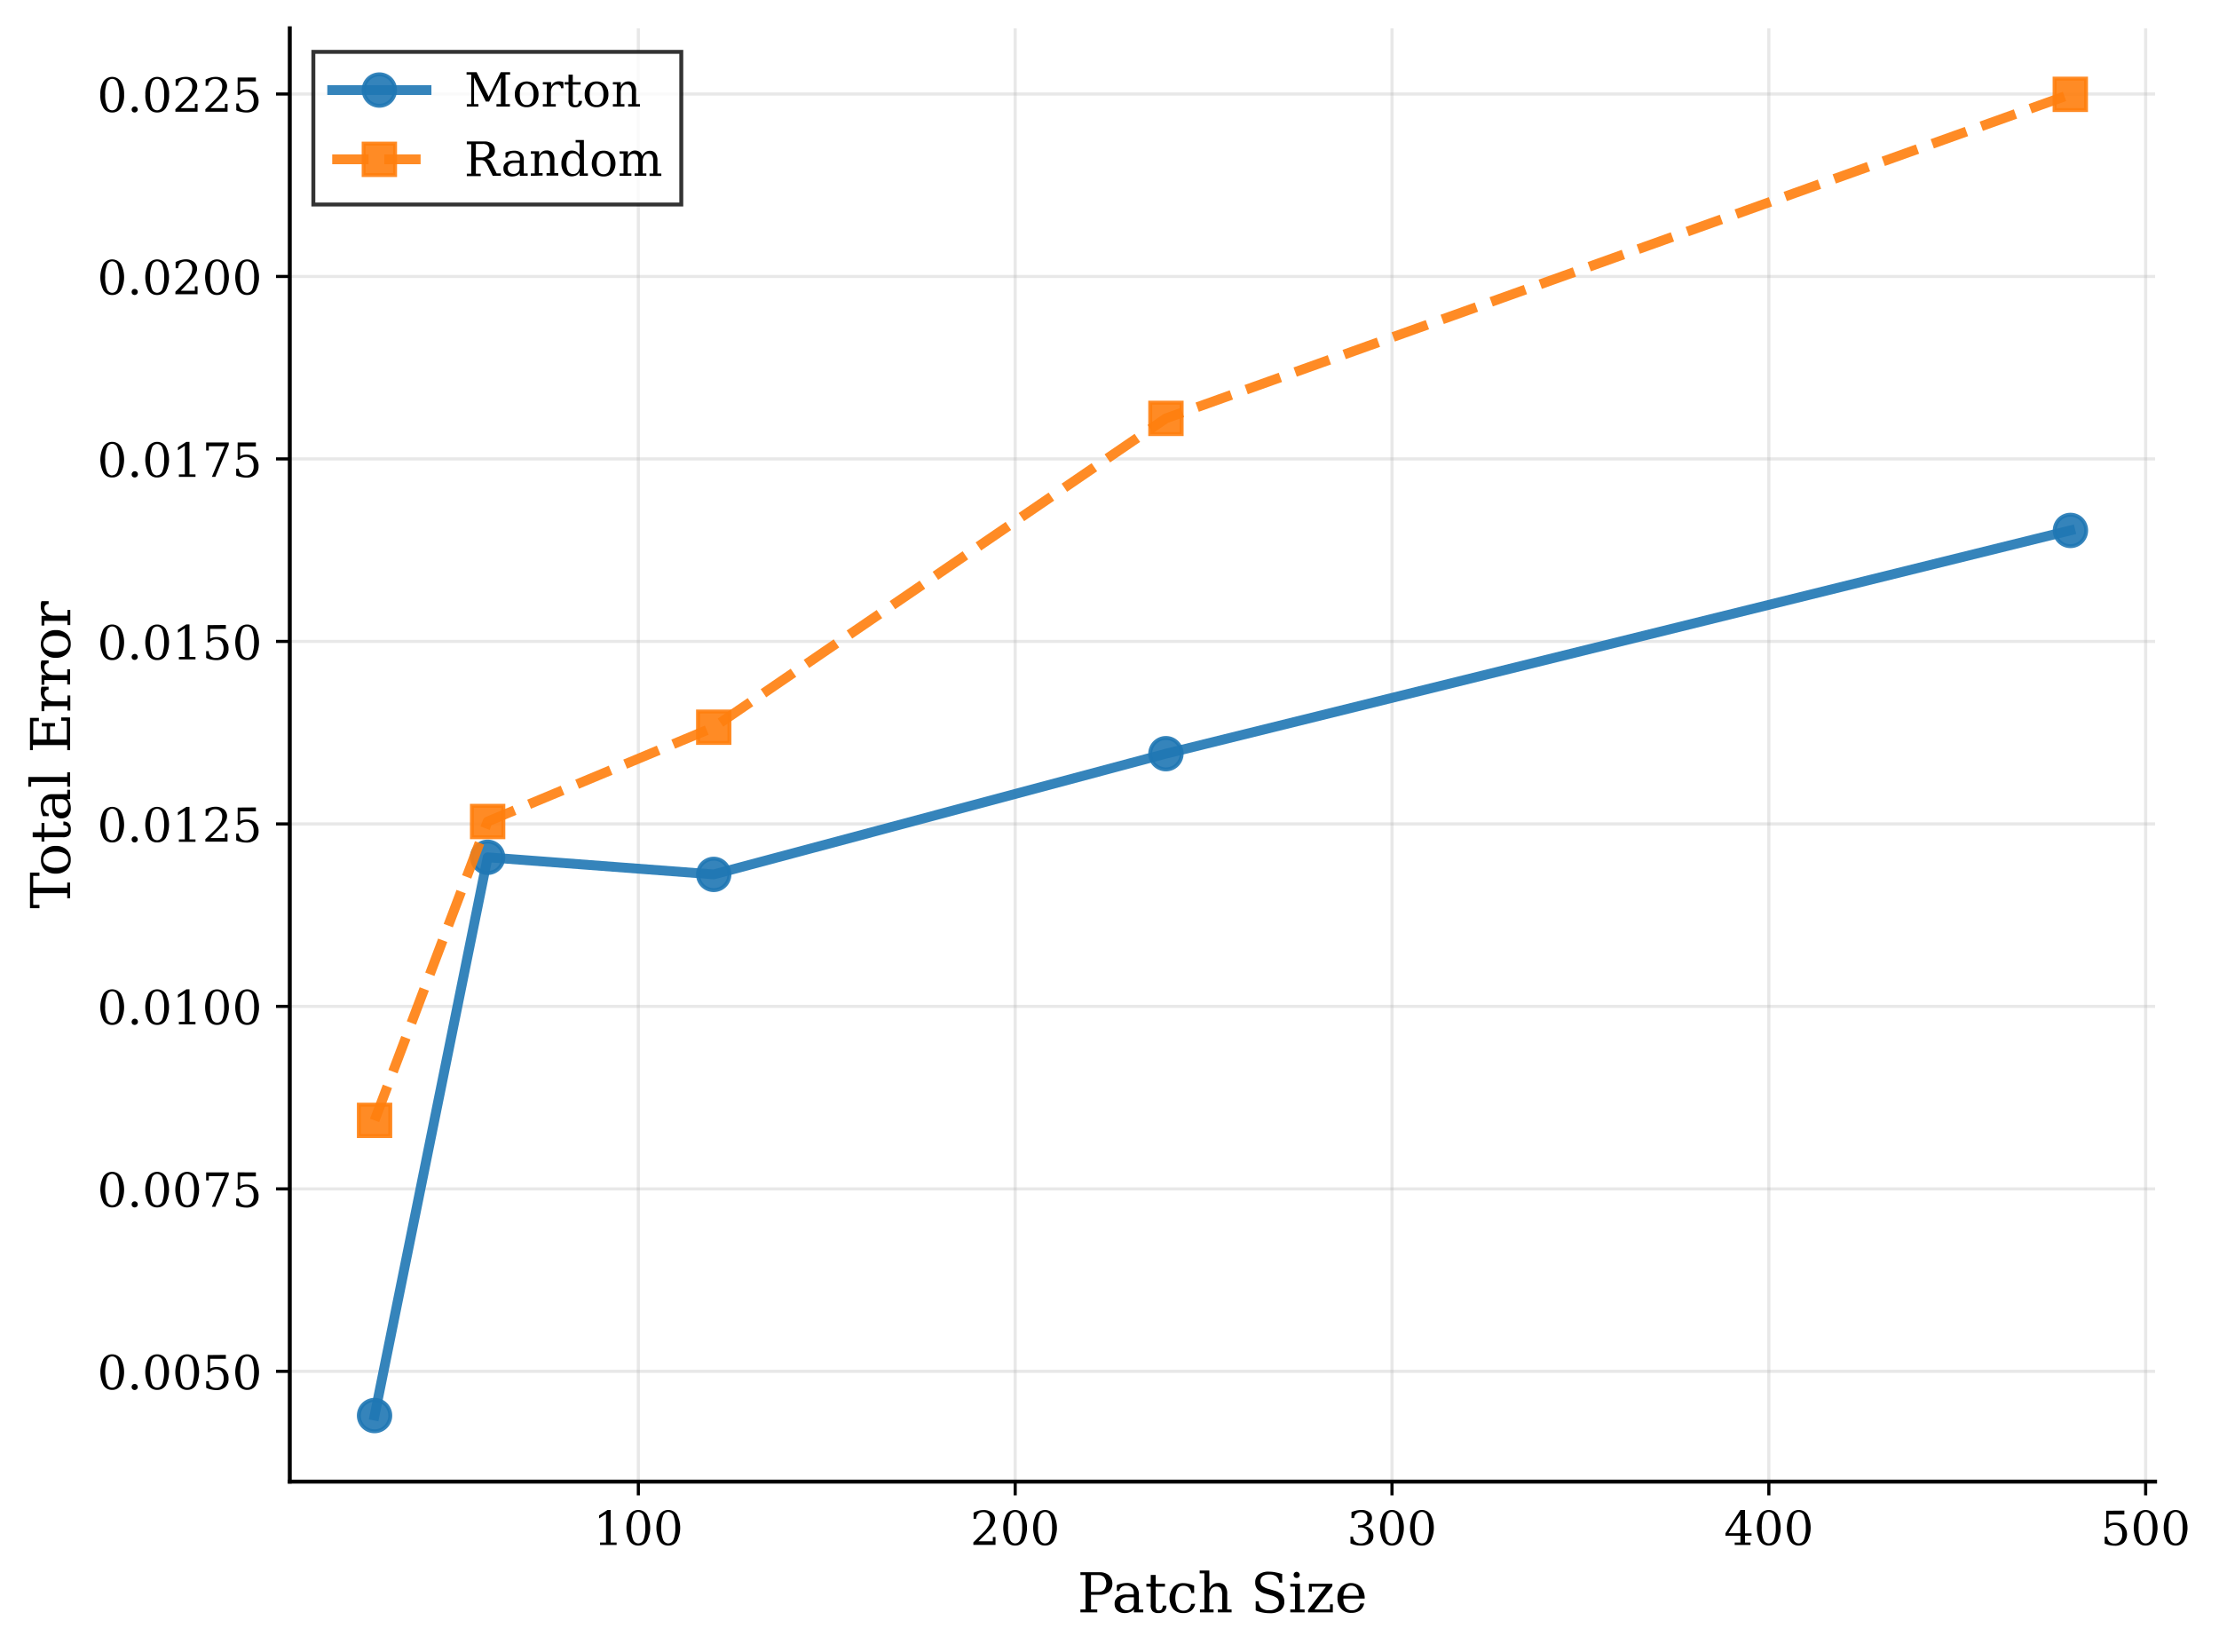 <svg id="Calque_1" data-name="Calque 1" xmlns="http://www.w3.org/2000/svg" xmlns:xlink="http://www.w3.org/1999/xlink" viewBox="0 0 564.81 420.45"><defs><clipPath id="clip-path"><rect x="73.76" y="7.2" width="474.78" height="369.88" style="fill:none"/></clipPath><clipPath id="clip-path-15"><rect x="86.34" y="351.27" width="18" height="18" style="fill:none"/></clipPath><clipPath id="clip-path-16"><rect x="115.12" y="209.19" width="18" height="18" style="fill:none"/></clipPath><clipPath id="clip-path-17"><rect x="172.67" y="213.54" width="18" height="18" style="fill:none"/></clipPath><clipPath id="clip-path-18"><rect x="287.77" y="182.82" width="18" height="18" style="fill:none"/></clipPath><clipPath id="clip-path-19"><rect x="517.96" y="125.99" width="18" height="18" style="fill:none"/></clipPath><clipPath id="clip-path-21"><rect x="86.34" y="276.14" width="18" height="18" style="fill:none"/></clipPath><clipPath id="clip-path-22"><rect x="115.12" y="200.08" width="18" height="18" style="fill:none"/></clipPath><clipPath id="clip-path-23"><rect x="172.67" y="176.08" width="18" height="18" style="fill:none"/></clipPath><clipPath id="clip-path-24"><rect x="287.77" y="97.48" width="18" height="18" style="fill:none"/></clipPath><clipPath id="clip-path-25"><rect x="517.96" y="15.01" width="18" height="18" style="fill:none"/></clipPath></defs><rect width="564.81" height="420.45" style="fill:#fff"/><rect x="73.76" y="7.2" width="474.78" height="369.88" style="fill:#fff"/><g style="clip-path:url(#clip-path)"><line x1="162.48" y1="377.08" x2="162.48" y2="7.2" style="fill:none;stroke:#b0b0b0;stroke-linecap:square;stroke-linejoin:round;stroke-width:0.8px;opacity:0.3"/></g><line x1="162.48" y1="377.08" x2="162.48" y2="380.58"/><line x1="162.48" y1="377.08" x2="162.48" y2="380.58" style="fill:none;stroke:#000;stroke-linejoin:round;stroke-width:0.8px"/><polygon points="152.73 393.2 152.73 392.58 154.25 392.58 154.25 385.31 152.49 386.45 152.49 385.68 154.62 384.3 155.43 384.3 155.43 392.58 156.95 392.58 156.95 393.2 152.73 393.2"/><path d="M162.47,393.36a2.54,2.54,0,0,1-2.23-1.19,7.43,7.43,0,0,1,0-6.67,2.66,2.66,0,0,1,4.45,0,7.27,7.27,0,0,1,0,6.67A2.53,2.53,0,0,1,162.47,393.36Zm0-.56a1.44,1.44,0,0,0,1.35-1,7.85,7.85,0,0,0,.44-3,8,8,0,0,0-.44-3,1.45,1.45,0,0,0-1.35-1,1.43,1.43,0,0,0-1.34,1,7.56,7.56,0,0,0-.45,3,7.44,7.44,0,0,0,.45,3A1.42,1.42,0,0,0,162.47,392.8Z"/><path d="M170.1,393.36a2.54,2.54,0,0,1-2.23-1.19,7.43,7.43,0,0,1,0-6.67,2.66,2.66,0,0,1,4.45,0,7.27,7.27,0,0,1,0,6.67A2.52,2.52,0,0,1,170.1,393.36Zm0-.56a1.44,1.44,0,0,0,1.35-1,7.66,7.66,0,0,0,.44-3,7.78,7.78,0,0,0-.44-3,1.45,1.45,0,0,0-1.35-1,1.43,1.43,0,0,0-1.34,1,7.59,7.59,0,0,0-.44,3,7.47,7.47,0,0,0,.44,3A1.42,1.42,0,0,0,170.1,392.8Z"/><g style="clip-path:url(#clip-path)"><line x1="258.4" y1="377.08" x2="258.4" y2="7.2" style="fill:none;stroke:#b0b0b0;stroke-linecap:square;stroke-linejoin:round;stroke-width:0.8px;opacity:0.3"/></g><line x1="258.4" y1="377.08" x2="258.4" y2="380.58"/><line x1="258.4" y1="377.08" x2="258.4" y2="380.58" style="fill:none;stroke:#000;stroke-linejoin:round;stroke-width:0.8px"/><path d="M248.47,386.54h-.66V385a6.75,6.75,0,0,1,1.26-.5,4.55,4.55,0,0,1,1.25-.18,3.33,3.33,0,0,1,2.16.66,2.21,2.21,0,0,1,.79,1.8c0,.86-.6,1.88-1.8,3.07l-.2.21-2.21,2.2h3.65v-1.08h.68v2h-5.64v-.63l2.66-2.65a6.9,6.9,0,0,0,1.24-1.61,3.27,3.27,0,0,0,.39-1.55,2,2,0,0,0-.47-1.38,1.61,1.61,0,0,0-1.26-.5,1.85,1.85,0,0,0-1.3.42A1.8,1.8,0,0,0,248.47,386.54Z"/><path d="M258.39,393.36a2.55,2.55,0,0,1-2.24-1.19,7.43,7.43,0,0,1,0-6.67,2.67,2.67,0,0,1,4.46,0,7.35,7.35,0,0,1,0,6.67A2.54,2.54,0,0,1,258.39,393.36Zm0-.56a1.43,1.43,0,0,0,1.34-1,7.66,7.66,0,0,0,.44-3,7.78,7.78,0,0,0-.44-3,1.41,1.41,0,0,0-2.69,0,7.59,7.59,0,0,0-.44,3,7.47,7.47,0,0,0,.44,3A1.44,1.44,0,0,0,258.39,392.8Z"/><path d="M266,393.36a2.52,2.52,0,0,1-2.23-1.19,7.35,7.35,0,0,1,0-6.67,2.66,2.66,0,0,1,4.45,0,7.35,7.35,0,0,1,0,6.67A2.53,2.53,0,0,1,266,393.36Zm0-.56a1.43,1.43,0,0,0,1.34-1,7.63,7.63,0,0,0,.45-3,7.75,7.75,0,0,0-.45-3,1.41,1.41,0,0,0-2.69,0,7.59,7.59,0,0,0-.44,3,7.47,7.47,0,0,0,.44,3A1.44,1.44,0,0,0,266,392.8Z"/><g style="clip-path:url(#clip-path)"><line x1="354.31" y1="377.08" x2="354.31" y2="7.2" style="fill:none;stroke:#b0b0b0;stroke-linecap:square;stroke-linejoin:round;stroke-width:0.8px;opacity:0.3"/></g><line x1="354.31" y1="377.08" x2="354.31" y2="380.58"/><line x1="354.31" y1="377.08" x2="354.31" y2="380.58" style="fill:none;stroke:#000;stroke-linejoin:round;stroke-width:0.8px"/><path d="M344,384.83a10.75,10.75,0,0,1,1.31-.4,6.35,6.35,0,0,1,1.18-.13,3.29,3.29,0,0,1,2,.55,1.84,1.84,0,0,1,.72,1.54,1.82,1.82,0,0,1-.51,1.32,2.51,2.51,0,0,1-1.4.72,2.8,2.8,0,0,1,1.67.79,2.3,2.3,0,0,1,.6,1.62,2.23,2.23,0,0,1-.83,1.87,3.75,3.75,0,0,1-2.36.65,6.65,6.65,0,0,1-1.35-.14,5.47,5.47,0,0,1-1.29-.44v-1.7h.66a1.68,1.68,0,0,0,.56,1.28,2.16,2.16,0,0,0,1.44.44,1.91,1.91,0,0,0,1.42-.52,2,2,0,0,0,.51-1.43,2.11,2.11,0,0,0-.54-1.56,2.13,2.13,0,0,0-1.56-.53h-.55v-.6H346a2.29,2.29,0,0,0,1.53-.42,1.56,1.56,0,0,0,.52-1.28,1.61,1.61,0,0,0-.42-1.18,1.73,1.73,0,0,0-1.21-.4,1.86,1.86,0,0,0-1.24.38,1.6,1.6,0,0,0-.5,1.1H344Z"/><path d="M354.3,393.36a2.54,2.54,0,0,1-2.23-1.19,7.43,7.43,0,0,1,0-6.67,2.66,2.66,0,0,1,4.45,0,7.27,7.27,0,0,1,0,6.67A2.53,2.53,0,0,1,354.3,393.36Zm0-.56a1.44,1.44,0,0,0,1.35-1,7.85,7.85,0,0,0,.44-3,8,8,0,0,0-.44-3,1.45,1.45,0,0,0-1.35-1,1.43,1.43,0,0,0-1.34,1,7.56,7.56,0,0,0-.45,3,7.44,7.44,0,0,0,.45,3A1.42,1.42,0,0,0,354.3,392.8Z"/><path d="M361.93,393.36a2.54,2.54,0,0,1-2.23-1.19,7.43,7.43,0,0,1,0-6.67,2.66,2.66,0,0,1,4.45,0,7.27,7.27,0,0,1,0,6.67A2.52,2.52,0,0,1,361.93,393.36Zm0-.56a1.44,1.44,0,0,0,1.35-1,7.66,7.66,0,0,0,.44-3,7.78,7.78,0,0,0-.44-3,1.45,1.45,0,0,0-1.35-1,1.43,1.43,0,0,0-1.34,1,7.59,7.59,0,0,0-.44,3,7.47,7.47,0,0,0,.44,3A1.42,1.42,0,0,0,361.93,392.8Z"/><g style="clip-path:url(#clip-path)"><line x1="450.23" y1="377.08" x2="450.23" y2="7.2" style="fill:none;stroke:#b0b0b0;stroke-linecap:square;stroke-linejoin:round;stroke-width:0.8px;opacity:0.3"/></g><line x1="450.23" y1="377.08" x2="450.23" y2="380.58"/><line x1="450.23" y1="377.08" x2="450.23" y2="380.58" style="fill:none;stroke:#000;stroke-linejoin:round;stroke-width:0.8px"/><path d="M445.54,393.2h-4v-.62H443v-1.72h-3.82v-.63L443,384.3h1.16v5.94h1.67v.62h-1.67v1.72h1.41Zm-2.58-3v-4.66l-3,4.66Z"/><path d="M450.22,393.36a2.55,2.55,0,0,1-2.24-1.19,7.43,7.43,0,0,1,0-6.67,2.67,2.67,0,0,1,4.46,0,7.35,7.35,0,0,1,0,6.67A2.54,2.54,0,0,1,450.22,393.36Zm0-.56a1.43,1.43,0,0,0,1.34-1,7.66,7.66,0,0,0,.44-3,7.78,7.78,0,0,0-.44-3,1.41,1.41,0,0,0-2.69,0,7.59,7.59,0,0,0-.44,3,7.47,7.47,0,0,0,.44,3A1.44,1.44,0,0,0,450.22,392.8Z"/><path d="M457.85,393.36a2.52,2.52,0,0,1-2.23-1.19,7.35,7.35,0,0,1,0-6.67,2.66,2.66,0,0,1,4.45,0,7.35,7.35,0,0,1,0,6.67A2.53,2.53,0,0,1,457.85,393.36Zm0-.56a1.43,1.43,0,0,0,1.34-1,7.63,7.63,0,0,0,.45-3,7.75,7.75,0,0,0-.45-3,1.41,1.41,0,0,0-2.69,0,7.59,7.59,0,0,0-.44,3,7.47,7.47,0,0,0,.44,3A1.44,1.44,0,0,0,457.85,392.8Z"/><g style="clip-path:url(#clip-path)"><line x1="546.14" y1="377.08" x2="546.14" y2="7.2" style="fill:none;stroke:#b0b0b0;stroke-linecap:square;stroke-linejoin:round;stroke-width:0.8px;opacity:0.3"/></g><line x1="546.14" y1="377.08" x2="546.14" y2="380.58"/><line x1="546.14" y1="377.08" x2="546.14" y2="380.58" style="fill:none;stroke:#000;stroke-linejoin:round;stroke-width:0.8px"/><path d="M540.72,384.46v1h-4v2.5a2,2,0,0,1,.71-.31,3.6,3.6,0,0,1,.91-.11,3.08,3.08,0,0,1,2.23.8,3.19,3.19,0,0,1,0,4.29,3.25,3.25,0,0,1-2.32.77,5.89,5.89,0,0,1-1.24-.14,5.7,5.7,0,0,1-1.3-.44v-1.7h.66a1.85,1.85,0,0,0,.53,1.28,1.92,1.92,0,0,0,1.35.44,1.71,1.71,0,0,0,1.41-.62,2.63,2.63,0,0,0,.51-1.75,2.71,2.71,0,0,0-.5-1.74,1.71,1.71,0,0,0-1.42-.61,2.25,2.25,0,0,0-.94.19,1.92,1.92,0,0,0-.71.58h-.5v-4.39Z"/><path d="M546.13,393.36a2.54,2.54,0,0,1-2.23-1.19,7.43,7.43,0,0,1,0-6.67,2.66,2.66,0,0,1,4.45,0,7.27,7.27,0,0,1,0,6.67A2.53,2.53,0,0,1,546.13,393.36Zm0-.56a1.44,1.44,0,0,0,1.35-1,7.85,7.85,0,0,0,.44-3,8,8,0,0,0-.44-3,1.45,1.45,0,0,0-1.35-1,1.43,1.43,0,0,0-1.34,1,7.56,7.56,0,0,0-.45,3,7.44,7.44,0,0,0,.45,3A1.42,1.42,0,0,0,546.13,392.8Z"/><path d="M553.76,393.36a2.54,2.54,0,0,1-2.23-1.19,7.43,7.43,0,0,1,0-6.67,2.66,2.66,0,0,1,4.45,0,7.27,7.27,0,0,1,0,6.67A2.52,2.52,0,0,1,553.76,393.36Zm0-.56a1.44,1.44,0,0,0,1.35-1,7.66,7.66,0,0,0,.44-3,7.78,7.78,0,0,0-.44-3,1.45,1.45,0,0,0-1.35-1,1.43,1.43,0,0,0-1.34,1,7.59,7.59,0,0,0-.44,3,7.47,7.47,0,0,0,.44,3A1.42,1.42,0,0,0,553.76,392.8Z"/><path d="M275,410.35v-.73h1.3v-8.75H275v-.73h4.83a3.64,3.64,0,0,1,2.42.78,2.91,2.91,0,0,1,0,4.19,3.59,3.59,0,0,1-2.42.77H277.7v3.74h1.59v.73Zm2.68-5.2h1.81a2.1,2.1,0,0,0,1.55-.54,2.64,2.64,0,0,0,0-3.2,2.1,2.1,0,0,0-1.55-.54H277.7Z"/><path d="M289.88,405.81v3.81H291v.73h-2.38v-.79a2.52,2.52,0,0,1-1,.74,3.55,3.55,0,0,1-1.27.23,2.83,2.83,0,0,1-1.94-.63,2.22,2.22,0,0,1-.7-1.74,2,2,0,0,1,.82-1.73,3.63,3.63,0,0,1,2.29-.63h1.77v-.51a1.63,1.63,0,0,0-.51-1.27,2,2,0,0,0-1.41-.46,1.85,1.85,0,0,0-1.19.35,1.44,1.44,0,0,0-.56,1h-.65v-1.47a8.68,8.68,0,0,1,1.28-.42,6.23,6.23,0,0,1,1.2-.14,3.22,3.22,0,0,1,2.3.76A2.84,2.84,0,0,1,289.88,405.81Zm-1.26,2.25v-1.54H287a2.07,2.07,0,0,0-1.4.41,1.57,1.57,0,0,0-.45,1.23,1.6,1.6,0,0,0,.47,1.21,1.7,1.7,0,0,0,1.26.44,1.65,1.65,0,0,0,1.75-1.75Z"/><path d="M292.9,403.81h-1.11v-.73h1.11v-2.25h1.26v2.25h2.36v.73h-2.36v4.62a2.36,2.36,0,0,0,.18,1.19.74.74,0,0,0,.66.25.86.86,0,0,0,.71-.29,1.71,1.71,0,0,0,.24-.94h.95a2,2,0,0,1-.54,1.44,2.15,2.15,0,0,1-1.47.45,2.07,2.07,0,0,1-1.54-.48,2.26,2.26,0,0,1-.45-1.62Z"/><path d="M304.21,408.16a3,3,0,0,1-1,1.77,3.07,3.07,0,0,1-2,.6,3.27,3.27,0,0,1-2.55-1,4.47,4.47,0,0,1,0-5.56,3.27,3.27,0,0,1,2.55-1.05,5.91,5.91,0,0,1,1.37.17,7.73,7.73,0,0,1,1.37.48v1.86h-.73a2.23,2.23,0,0,0-.63-1.39,2,2,0,0,0-1.37-.44,1.71,1.71,0,0,0-1.54.79,5.66,5.66,0,0,0,0,4.74,1.7,1.7,0,0,0,1.54.78,1.91,1.91,0,0,0,1.29-.42,2.27,2.27,0,0,0,.67-1.29Z"/><path d="M305.43,410.35v-.73h1.13v-9.19h-1.2v-.72h2.46v4.66a2.73,2.73,0,0,1,.9-1.11,2.24,2.24,0,0,1,1.3-.38,2.16,2.16,0,0,1,1.76.69,3.36,3.36,0,0,1,.58,2.16v3.89h1.12v.73H310v-.73h1.09v-3.5a3.42,3.42,0,0,0-.34-1.82,1.3,1.3,0,0,0-1.15-.49,1.58,1.58,0,0,0-1.34.64,3.1,3.1,0,0,0-.45,1.85v3.32h1.09v.73Z"/><path d="M319.62,409.86v-2.33h.79a2.16,2.16,0,0,0,.67,1.72,2.86,2.86,0,0,0,1.95.56,3,3,0,0,0,1.84-.47,1.7,1.7,0,0,0,.65-1.42,1.59,1.59,0,0,0-.39-1.13,4.29,4.29,0,0,0-1.63-.77l-1.34-.41a4.37,4.37,0,0,1-2.07-1.1,2.59,2.59,0,0,1-.59-1.82,2.42,2.42,0,0,1,.92-2A4.18,4.18,0,0,1,323,400a8.91,8.91,0,0,1,1.56.15,16.88,16.88,0,0,1,1.8.45v2.17h-.77a2.18,2.18,0,0,0-.73-1.55,2.86,2.86,0,0,0-1.83-.49,2.66,2.66,0,0,0-1.65.44,1.52,1.52,0,0,0-.56,1.28,1.55,1.55,0,0,0,.42,1.15,4.44,4.44,0,0,0,1.8.82l1.26.38a4.43,4.43,0,0,1,2,1.06,2.52,2.52,0,0,1,.6,1.74,2.66,2.66,0,0,1-.95,2.23,4.55,4.55,0,0,1-2.83.74,9.37,9.37,0,0,1-1.72-.17A9,9,0,0,1,319.62,409.86Z"/><path d="M330.88,409.62h1.19v.73h-3.65v-.73h1.2v-5.81h-1.2v-.73h2.46Zm-1.61-8.79a.75.75,0,0,1,.22-.55.8.8,0,0,1,.56-.24.79.79,0,0,1,.54.24.76.76,0,0,1,.23.55.74.74,0,0,1-.22.54.73.73,0,0,1-.55.23.75.75,0,0,1-.56-.23A.7.7,0,0,1,329.27,400.83Z"/><polygon points="332.95 410.35 332.95 409.76 337.5 403.81 333.9 403.81 333.9 405.07 333.18 405.07 333.18 403.08 339.13 403.08 339.13 403.67 334.58 409.62 338.52 409.62 338.52 408.3 339.25 408.3 339.25 410.35 332.95 410.35"/><path d="M345.87,406.12a3.27,3.27,0,0,0-.54-1.92,1.72,1.72,0,0,0-1.42-.64,1.65,1.65,0,0,0-1.37.65,3.65,3.65,0,0,0-.6,1.91Zm1.49.73h-5.42v0a3.76,3.76,0,0,0,.55,2.23,1.88,1.88,0,0,0,1.63.74,2.09,2.09,0,0,0,1.36-.43,2.31,2.31,0,0,0,.74-1.29h1a3,3,0,0,1-1.1,1.79,3.6,3.6,0,0,1-2.13.59,3.29,3.29,0,0,1-2.56-1,3.91,3.91,0,0,1-1-2.78,4,4,0,0,1,.95-2.78,3.56,3.56,0,0,1,5,0A4.49,4.49,0,0,1,347.36,406.85Z"/><g style="clip-path:url(#clip-path)"><line x1="73.76" y1="349.02" x2="548.54" y2="349.02" style="fill:none;stroke:#b0b0b0;stroke-linecap:square;stroke-linejoin:round;stroke-width:0.8px;opacity:0.3"/></g><line x1="73.76" y1="349.02" x2="70.26" y2="349.02"/><line x1="73.76" y1="349.02" x2="70.26" y2="349.02" style="fill:none;stroke:#000;stroke-linejoin:round;stroke-width:0.8px"/><path d="M28.56,353.74a2.54,2.54,0,0,1-2.23-1.19,7.43,7.43,0,0,1,0-6.67,2.66,2.66,0,0,1,4.45,0,7.27,7.27,0,0,1,0,6.67A2.53,2.53,0,0,1,28.56,353.74Zm0-.57a1.43,1.43,0,0,0,1.35-1,10.28,10.28,0,0,0,0-5.95,1.46,1.46,0,0,0-1.35-1,1.44,1.44,0,0,0-1.34,1,10.06,10.06,0,0,0,0,5.95A1.41,1.41,0,0,0,28.56,353.17Z"/><path d="M33.51,353a.75.75,0,0,1,.78-.78.79.79,0,0,1,.78.78.8.8,0,0,1-1.35.55A.74.74,0,0,1,33.51,353Z"/><path d="M40,353.74a2.54,2.54,0,0,1-2.23-1.19,7.43,7.43,0,0,1,0-6.67,2.66,2.66,0,0,1,4.45,0,7.35,7.35,0,0,1,0,6.67A2.53,2.53,0,0,1,40,353.74Zm0-.57a1.42,1.42,0,0,0,1.34-1,10.06,10.06,0,0,0,0-5.95,1.45,1.45,0,0,0-1.34-1,1.43,1.43,0,0,0-1.34,1,10.06,10.06,0,0,0,0,5.95A1.4,1.4,0,0,0,40,353.17Z"/><path d="M47.64,353.74a2.54,2.54,0,0,1-2.23-1.19,7.43,7.43,0,0,1,0-6.67,2.66,2.66,0,0,1,4.45,0,7.27,7.27,0,0,1,0,6.67A2.53,2.53,0,0,1,47.64,353.74Zm0-.57a1.43,1.43,0,0,0,1.35-1,10.28,10.28,0,0,0,0-5.95,1.46,1.46,0,0,0-1.35-1,1.44,1.44,0,0,0-1.34,1,10.06,10.06,0,0,0,0,5.95A1.41,1.41,0,0,0,47.64,353.17Z"/><path d="M57.49,344.83v1h-4v2.51a2,2,0,0,1,.7-.31,3.68,3.68,0,0,1,.92-.11,3.13,3.13,0,0,1,2.23.79,2.83,2.83,0,0,1,.83,2.14,2.77,2.77,0,0,1-.83,2.16,3.26,3.26,0,0,1-2.33.77,5.32,5.32,0,0,1-1.24-.15,5,5,0,0,1-1.29-.43v-1.7h.66a1.78,1.78,0,0,0,.53,1.28,1.89,1.89,0,0,0,1.34.43,1.74,1.74,0,0,0,1.42-.61,2.7,2.7,0,0,0,.5-1.75,2.75,2.75,0,0,0-.49-1.74,1.74,1.74,0,0,0-1.43-.61,2.28,2.28,0,0,0-.94.19,1.82,1.82,0,0,0-.7.58h-.51v-4.4Z"/><path d="M62.91,353.74a2.55,2.55,0,0,1-2.24-1.19,7.43,7.43,0,0,1,0-6.67,2.67,2.67,0,0,1,4.46,0,7.35,7.35,0,0,1,0,6.67A2.54,2.54,0,0,1,62.91,353.74Zm0-.57a1.42,1.42,0,0,0,1.34-1,10.28,10.28,0,0,0,0-5.95,1.41,1.41,0,0,0-2.69,0,10.28,10.28,0,0,0,0,5.95A1.43,1.43,0,0,0,62.91,353.17Z"/><g style="clip-path:url(#clip-path)"><line x1="73.76" y1="302.58" x2="548.54" y2="302.58" style="fill:none;stroke:#b0b0b0;stroke-linecap:square;stroke-linejoin:round;stroke-width:0.8px;opacity:0.3"/></g><line x1="73.76" y1="302.58" x2="70.26" y2="302.58"/><line x1="73.76" y1="302.58" x2="70.26" y2="302.58" style="fill:none;stroke:#000;stroke-linejoin:round;stroke-width:0.8px"/><path d="M28.56,307.3a2.54,2.54,0,0,1-2.23-1.19,7.43,7.43,0,0,1,0-6.67,2.66,2.66,0,0,1,4.45,0,7.27,7.27,0,0,1,0,6.67A2.53,2.53,0,0,1,28.56,307.3Zm0-.57a1.43,1.43,0,0,0,1.35-1,10.28,10.28,0,0,0,0-5.95,1.46,1.46,0,0,0-1.35-1,1.44,1.44,0,0,0-1.34,1,10.06,10.06,0,0,0,0,5.95A1.41,1.41,0,0,0,28.56,306.73Z"/><path d="M33.51,306.53a.75.75,0,0,1,.78-.78.78.78,0,0,1,.55,1.33.82.82,0,0,1-1.12,0A.74.74,0,0,1,33.51,306.53Z"/><path d="M40,307.3a2.54,2.54,0,0,1-2.23-1.19,7.43,7.43,0,0,1,0-6.67,2.66,2.66,0,0,1,4.45,0,7.35,7.35,0,0,1,0,6.67A2.53,2.53,0,0,1,40,307.3Zm0-.57a1.42,1.42,0,0,0,1.34-1,10.06,10.06,0,0,0,0-5.95,1.45,1.45,0,0,0-1.34-1,1.43,1.43,0,0,0-1.34,1,10.06,10.06,0,0,0,0,5.95A1.4,1.4,0,0,0,40,306.73Z"/><path d="M47.64,307.3a2.54,2.54,0,0,1-2.23-1.19,7.43,7.43,0,0,1,0-6.67,2.66,2.66,0,0,1,4.45,0,7.27,7.27,0,0,1,0,6.67A2.53,2.53,0,0,1,47.64,307.3Zm0-.57a1.43,1.43,0,0,0,1.35-1,10.28,10.28,0,0,0,0-5.95,1.46,1.46,0,0,0-1.35-1,1.44,1.44,0,0,0-1.34,1,10.06,10.06,0,0,0,0,5.95A1.41,1.41,0,0,0,47.64,306.73Z"/><polygon points="58.23 298.99 54.81 307.14 53.93 307.14 57.2 299.35 53.15 299.35 53.15 300.43 52.47 300.43 52.47 298.39 58.23 298.39 58.23 298.99"/><path d="M65.13,298.39v1h-4v2.51a2,2,0,0,1,.71-.31,3.54,3.54,0,0,1,.91-.11,3.09,3.09,0,0,1,2.23.79,2.83,2.83,0,0,1,.83,2.14,2.8,2.8,0,0,1-.83,2.16,3.31,3.31,0,0,1-2.33.77,5.24,5.24,0,0,1-1.23-.15,5.36,5.36,0,0,1-1.3-.43V305h.66a1.87,1.87,0,0,0,.53,1.28,1.91,1.91,0,0,0,1.34.43,1.74,1.74,0,0,0,1.42-.61,2.7,2.7,0,0,0,.5-1.75,2.75,2.75,0,0,0-.49-1.74,1.73,1.73,0,0,0-1.43-.61,2.2,2.2,0,0,0-.93.19,1.83,1.83,0,0,0-.71.57h-.51v-4.39Z"/><g style="clip-path:url(#clip-path)"><line x1="73.76" y1="256.13" x2="548.54" y2="256.13" style="fill:none;stroke:#b0b0b0;stroke-linecap:square;stroke-linejoin:round;stroke-width:0.8px;opacity:0.3"/></g><line x1="73.76" y1="256.13" x2="70.26" y2="256.13"/><line x1="73.76" y1="256.13" x2="70.26" y2="256.13" style="fill:none;stroke:#000;stroke-linejoin:round;stroke-width:0.8px"/><path d="M28.56,260.85a2.52,2.52,0,0,1-2.23-1.19,7.43,7.43,0,0,1,0-6.67,2.66,2.66,0,0,1,4.45,0,7.27,7.27,0,0,1,0,6.67A2.51,2.51,0,0,1,28.56,260.85Zm0-.56a1.44,1.44,0,0,0,1.35-1,7.82,7.82,0,0,0,.44-3,8,8,0,0,0-.44-3,1.45,1.45,0,0,0-1.35-1,1.43,1.43,0,0,0-1.34,1,7.56,7.56,0,0,0-.45,3,7.41,7.41,0,0,0,.45,3A1.42,1.42,0,0,0,28.56,260.29Z"/><path d="M33.51,260.08a.81.81,0,0,1,.21-.55.79.79,0,1,1,1.12,1.11.85.85,0,0,1-1.12,0A.78.78,0,0,1,33.51,260.08Z"/><path d="M40,260.85a2.52,2.52,0,0,1-2.23-1.19,7.43,7.43,0,0,1,0-6.67,2.66,2.66,0,0,1,4.45,0,7.35,7.35,0,0,1,0,6.67A2.51,2.51,0,0,1,40,260.85Zm0-.56a1.43,1.43,0,0,0,1.34-1,7.59,7.59,0,0,0,.45-3,7.75,7.75,0,0,0-.45-3,1.44,1.44,0,0,0-1.34-1,1.42,1.42,0,0,0-1.34,1,7.56,7.56,0,0,0-.45,3,7.41,7.41,0,0,0,.45,3A1.41,1.41,0,0,0,40,260.29Z"/><polygon points="45.53 260.7 45.53 260.07 47.05 260.07 47.05 252.8 45.29 253.94 45.29 253.17 47.43 251.79 48.23 251.79 48.23 260.07 49.76 260.07 49.76 260.7 45.53 260.7"/><path d="M55.27,260.85A2.52,2.52,0,0,1,53,259.66,7.43,7.43,0,0,1,53,253a2.66,2.66,0,0,1,4.45,0,7.27,7.27,0,0,1,0,6.67A2.5,2.5,0,0,1,55.27,260.85Zm0-.56a1.44,1.44,0,0,0,1.35-1,7.62,7.62,0,0,0,.44-3,7.78,7.78,0,0,0-.44-3,1.45,1.45,0,0,0-1.35-1,1.43,1.43,0,0,0-1.34,1,7.59,7.59,0,0,0-.44,3,7.44,7.44,0,0,0,.44,3A1.42,1.42,0,0,0,55.27,260.29Z"/><path d="M62.91,260.85a2.53,2.53,0,0,1-2.24-1.19,7.43,7.43,0,0,1,0-6.67,2.67,2.67,0,0,1,4.46,0,7.35,7.35,0,0,1,0,6.67A2.52,2.52,0,0,1,62.91,260.85Zm0-.56a1.43,1.43,0,0,0,1.34-1,7.62,7.62,0,0,0,.44-3,7.78,7.78,0,0,0-.44-3,1.41,1.41,0,0,0-2.69,0,7.59,7.59,0,0,0-.44,3,7.44,7.44,0,0,0,.44,3A1.44,1.44,0,0,0,62.91,260.29Z"/><g style="clip-path:url(#clip-path)"><line x1="73.76" y1="209.69" x2="548.54" y2="209.69" style="fill:none;stroke:#b0b0b0;stroke-linecap:square;stroke-linejoin:round;stroke-width:0.8px;opacity:0.3"/></g><line x1="73.76" y1="209.69" x2="70.26" y2="209.69"/><line x1="73.76" y1="209.69" x2="70.26" y2="209.69" style="fill:none;stroke:#000;stroke-linejoin:round;stroke-width:0.8px"/><path d="M28.56,214.41a2.54,2.54,0,0,1-2.23-1.19,7.43,7.43,0,0,1,0-6.67,2.66,2.66,0,0,1,4.45,0,7.27,7.27,0,0,1,0,6.67A2.53,2.53,0,0,1,28.56,214.41Zm0-.57a1.43,1.43,0,0,0,1.35-1,10.28,10.28,0,0,0,0-6,1.46,1.46,0,0,0-1.35-1,1.44,1.44,0,0,0-1.34,1,10.06,10.06,0,0,0,0,6A1.41,1.41,0,0,0,28.56,213.84Z"/><path d="M33.51,213.64a.75.75,0,0,1,.78-.78.79.79,0,0,1,.78.78.8.8,0,0,1-1.35.55A.74.74,0,0,1,33.51,213.64Z"/><path d="M40,214.41a2.54,2.54,0,0,1-2.23-1.19,7.43,7.43,0,0,1,0-6.67,2.66,2.66,0,0,1,4.45,0,7.35,7.35,0,0,1,0,6.67A2.53,2.53,0,0,1,40,214.41Zm0-.57a1.42,1.42,0,0,0,1.34-1,10.06,10.06,0,0,0,0-6,1.45,1.45,0,0,0-1.34-1,1.43,1.43,0,0,0-1.34,1,10.06,10.06,0,0,0,0,6A1.4,1.4,0,0,0,40,213.84Z"/><polygon points="45.53 214.25 45.53 213.63 47.05 213.63 47.05 206.36 45.29 207.5 45.29 206.73 47.43 205.35 48.23 205.35 48.23 213.63 49.76 213.63 49.76 214.25 45.53 214.25"/><path d="M53,207.59h-.66V206a6.75,6.75,0,0,1,1.26-.5,4.55,4.55,0,0,1,1.25-.18A3.33,3.33,0,0,1,57,206a2.21,2.21,0,0,1,.79,1.8c0,.86-.6,1.88-1.8,3.07l-.2.2-2.21,2.21h3.65v-1.08h.68v2H52.27v-.63L54.93,211a6.67,6.67,0,0,0,1.24-1.6,3.3,3.3,0,0,0,.39-1.55,1.94,1.94,0,0,0-.47-1.38,1.62,1.62,0,0,0-1.26-.51,1.9,1.9,0,0,0-1.3.42A1.84,1.84,0,0,0,53,207.59Z"/><path d="M65.13,205.5v1h-4V209a2,2,0,0,1,.71-.31,3.54,3.54,0,0,1,.91-.11,3.13,3.13,0,0,1,2.23.79,2.83,2.83,0,0,1,.83,2.14,2.77,2.77,0,0,1-.83,2.16,3.26,3.26,0,0,1-2.33.77,5.24,5.24,0,0,1-1.23-.15,5,5,0,0,1-1.3-.43v-1.7h.66a1.87,1.87,0,0,0,.53,1.28,1.91,1.91,0,0,0,1.34.43,1.74,1.74,0,0,0,1.42-.61,2.7,2.7,0,0,0,.5-1.75,2.75,2.75,0,0,0-.49-1.74,1.73,1.73,0,0,0-1.43-.61,2.2,2.2,0,0,0-.93.19,1.77,1.77,0,0,0-.71.58h-.51v-4.4Z"/><g style="clip-path:url(#clip-path)"><line x1="73.76" y1="163.25" x2="548.54" y2="163.25" style="fill:none;stroke:#b0b0b0;stroke-linecap:square;stroke-linejoin:round;stroke-width:0.8px;opacity:0.3"/></g><line x1="73.76" y1="163.25" x2="70.26" y2="163.25"/><line x1="73.76" y1="163.25" x2="70.26" y2="163.25" style="fill:none;stroke:#000;stroke-linejoin:round;stroke-width:0.8px"/><path d="M28.56,168a2.53,2.53,0,0,1-2.23-1.18,7.46,7.46,0,0,1,0-6.68,2.66,2.66,0,0,1,4.45,0,7.29,7.29,0,0,1,0,6.68A2.52,2.52,0,0,1,28.56,168Zm0-.56a1.43,1.43,0,0,0,1.35-1,10.31,10.31,0,0,0,0-6,1.46,1.46,0,0,0-1.35-1,1.44,1.44,0,0,0-1.34,1,10.09,10.09,0,0,0,0,6A1.41,1.41,0,0,0,28.56,167.4Z"/><path d="M33.51,167.2a.79.79,0,0,1,1.33-.56.83.83,0,0,1,.23.56.81.81,0,0,1-1.35.55A.77.77,0,0,1,33.51,167.2Z"/><path d="M40,168a2.53,2.53,0,0,1-2.23-1.18,7.46,7.46,0,0,1,0-6.68,2.66,2.66,0,0,1,4.45,0,7.37,7.37,0,0,1,0,6.68A2.52,2.52,0,0,1,40,168Zm0-.56a1.42,1.42,0,0,0,1.34-1,10.09,10.09,0,0,0,0-6,1.45,1.45,0,0,0-1.34-1,1.43,1.43,0,0,0-1.34,1,10.09,10.09,0,0,0,0,6A1.4,1.4,0,0,0,40,167.4Z"/><polygon points="45.53 167.81 45.53 167.19 47.05 167.19 47.05 159.91 45.29 161.05 45.29 160.28 47.43 158.91 48.23 158.91 48.23 167.19 49.76 167.19 49.76 167.81 45.53 167.81"/><path d="M57.49,159.06v1h-4v2.51a1.87,1.87,0,0,1,.7-.31,3.27,3.27,0,0,1,.92-.11,3.09,3.09,0,0,1,2.23.79,2.83,2.83,0,0,1,.83,2.14,2.8,2.8,0,0,1-.83,2.16A3.3,3.3,0,0,1,55,168a5.3,5.3,0,0,1-1.24-.14,5.43,5.43,0,0,1-1.29-.43v-1.71h.66a1.79,1.79,0,0,0,.53,1.29,1.89,1.89,0,0,0,1.34.43,1.74,1.74,0,0,0,1.42-.61,3.32,3.32,0,0,0,0-3.49,1.75,1.75,0,0,0-1.43-.62,2.28,2.28,0,0,0-.94.2,1.88,1.88,0,0,0-.7.57h-.51v-4.39Z"/><path d="M62.91,168a2.54,2.54,0,0,1-2.24-1.18,7.46,7.46,0,0,1,0-6.68,2.67,2.67,0,0,1,4.46,0,7.37,7.37,0,0,1,0,6.68A2.53,2.53,0,0,1,62.91,168Zm0-.56a1.42,1.42,0,0,0,1.34-1,10.31,10.31,0,0,0,0-6,1.41,1.41,0,0,0-2.69,0,10.31,10.31,0,0,0,0,6A1.43,1.43,0,0,0,62.91,167.4Z"/><g style="clip-path:url(#clip-path)"><line x1="73.76" y1="116.8" x2="548.54" y2="116.8" style="fill:none;stroke:#b0b0b0;stroke-linecap:square;stroke-linejoin:round;stroke-width:0.8px;opacity:0.3"/></g><line x1="73.76" y1="116.8" x2="70.26" y2="116.8"/><line x1="73.76" y1="116.8" x2="70.26" y2="116.8" style="fill:none;stroke:#000;stroke-linejoin:round;stroke-width:0.8px"/><path d="M28.56,121.52a2.52,2.52,0,0,1-2.23-1.19,7.43,7.43,0,0,1,0-6.67,2.66,2.66,0,0,1,4.45,0,7.27,7.27,0,0,1,0,6.67A2.51,2.51,0,0,1,28.56,121.52Zm0-.56a1.44,1.44,0,0,0,1.35-1,7.82,7.82,0,0,0,.44-3,8,8,0,0,0-.44-3,1.45,1.45,0,0,0-1.35-1,1.43,1.43,0,0,0-1.34,1,7.56,7.56,0,0,0-.45,3,7.41,7.41,0,0,0,.45,3A1.42,1.42,0,0,0,28.56,121Z"/><path d="M33.51,120.75a.81.81,0,0,1,.21-.55.79.79,0,1,1,1.12,1.11.85.85,0,0,1-1.12,0A.78.78,0,0,1,33.51,120.75Z"/><path d="M40,121.52a2.52,2.52,0,0,1-2.23-1.19,7.43,7.43,0,0,1,0-6.67,2.66,2.66,0,0,1,4.45,0,7.35,7.35,0,0,1,0,6.67A2.51,2.51,0,0,1,40,121.52Zm0-.56a1.43,1.43,0,0,0,1.34-1,7.59,7.59,0,0,0,.45-3,7.75,7.75,0,0,0-.45-3A1.44,1.44,0,0,0,40,113a1.42,1.42,0,0,0-1.34,1,7.56,7.56,0,0,0-.45,3,7.41,7.41,0,0,0,.45,3A1.41,1.41,0,0,0,40,121Z"/><polygon points="45.53 121.36 45.53 120.74 47.05 120.74 47.05 113.47 45.29 114.61 45.29 113.84 47.43 112.46 48.23 112.46 48.23 120.74 49.76 120.74 49.76 121.36 45.53 121.36"/><polygon points="58.23 113.22 54.81 121.36 53.93 121.36 57.2 113.58 53.15 113.58 53.15 114.66 52.47 114.66 52.47 112.62 58.23 112.62 58.23 113.22"/><path d="M65.13,112.62v1h-4v2.51a2,2,0,0,1,.71-.32,3.57,3.57,0,0,1,.91-.1,3.09,3.09,0,0,1,2.23.79,2.81,2.81,0,0,1,.83,2.13,2.77,2.77,0,0,1-.83,2.16,3.26,3.26,0,0,1-2.33.77,6.34,6.34,0,0,1-2.53-.57v-1.71h.66a1.88,1.88,0,0,0,.53,1.29,2,2,0,0,0,1.34.43,1.77,1.77,0,0,0,1.42-.61,2.73,2.73,0,0,0,.5-1.76,2.77,2.77,0,0,0-.49-1.74,1.76,1.76,0,0,0-1.43-.61,2.2,2.2,0,0,0-.93.19A1.86,1.86,0,0,0,61,117h-.51v-4.39Z"/><g style="clip-path:url(#clip-path)"><line x1="73.76" y1="70.36" x2="548.54" y2="70.36" style="fill:none;stroke:#b0b0b0;stroke-linecap:square;stroke-linejoin:round;stroke-width:0.8px;opacity:0.3"/></g><line x1="73.76" y1="70.36" x2="70.26" y2="70.36"/><line x1="73.76" y1="70.36" x2="70.26" y2="70.36" style="fill:none;stroke:#000;stroke-linejoin:round;stroke-width:0.8px"/><path d="M28.56,75.08a2.54,2.54,0,0,1-2.23-1.19,7.43,7.43,0,0,1,0-6.67,2.66,2.66,0,0,1,4.45,0,7.27,7.27,0,0,1,0,6.67A2.53,2.53,0,0,1,28.56,75.08Zm0-.57a1.43,1.43,0,0,0,1.35-1,10.28,10.28,0,0,0,0-6,1.46,1.46,0,0,0-1.35-1,1.44,1.44,0,0,0-1.34,1,7.51,7.51,0,0,0-.45,3,7.46,7.46,0,0,0,.45,3A1.41,1.41,0,0,0,28.56,74.51Z"/><path d="M33.51,74.31a.75.75,0,0,1,.78-.78.79.79,0,0,1,.78.78.8.8,0,0,1-1.35.55A.74.74,0,0,1,33.51,74.31Z"/><path d="M40,75.08a2.54,2.54,0,0,1-2.23-1.19,7.43,7.43,0,0,1,0-6.67,2.66,2.66,0,0,1,4.45,0,7.35,7.35,0,0,1,0,6.67A2.53,2.53,0,0,1,40,75.08Zm0-.57a1.42,1.42,0,0,0,1.34-1,7.65,7.65,0,0,0,.45-3,7.7,7.7,0,0,0-.45-3,1.45,1.45,0,0,0-1.34-1,1.43,1.43,0,0,0-1.34,1,7.51,7.51,0,0,0-.45,3,7.46,7.46,0,0,0,.45,3A1.4,1.4,0,0,0,40,74.51Z"/><path d="M45.36,68.26H44.7V66.7A6.75,6.75,0,0,1,46,66.2,4.55,4.55,0,0,1,47.21,66a3.33,3.33,0,0,1,2.16.66,2.21,2.21,0,0,1,.79,1.8c0,.86-.6,1.88-1.8,3.07l-.2.2L46,74H49.6V72.88h.68v2H44.64v-.63l2.65-2.66A6.5,6.5,0,0,0,48.54,70a3.42,3.42,0,0,0,.39-1.55,1.94,1.94,0,0,0-.47-1.38,1.62,1.62,0,0,0-1.26-.51,1.88,1.88,0,0,0-1.3.42A1.84,1.84,0,0,0,45.36,68.26Z"/><path d="M55.27,75.08A2.54,2.54,0,0,1,53,73.89a7.43,7.43,0,0,1,0-6.67,2.66,2.66,0,0,1,4.45,0,7.27,7.27,0,0,1,0,6.67A2.52,2.52,0,0,1,55.27,75.08Zm0-.57a1.43,1.43,0,0,0,1.35-1,7.68,7.68,0,0,0,.44-3,7.73,7.73,0,0,0-.44-3,1.46,1.46,0,0,0-1.35-1,1.44,1.44,0,0,0-1.34,1,7.54,7.54,0,0,0-.44,3,7.49,7.49,0,0,0,.44,3A1.41,1.41,0,0,0,55.27,74.51Z"/><path d="M62.91,75.08a2.55,2.55,0,0,1-2.24-1.19,7.43,7.43,0,0,1,0-6.67,2.67,2.67,0,0,1,4.46,0,7.35,7.35,0,0,1,0,6.67A2.54,2.54,0,0,1,62.91,75.08Zm0-.57a1.42,1.42,0,0,0,1.34-1,7.68,7.68,0,0,0,.44-3,7.73,7.73,0,0,0-.44-3,1.41,1.41,0,0,0-2.69,0,7.54,7.54,0,0,0-.44,3,7.49,7.49,0,0,0,.44,3A1.43,1.43,0,0,0,62.91,74.51Z"/><g style="clip-path:url(#clip-path)"><line x1="73.76" y1="23.92" x2="548.54" y2="23.92" style="fill:none;stroke:#b0b0b0;stroke-linecap:square;stroke-linejoin:round;stroke-width:0.8px;opacity:0.3"/></g><line x1="73.76" y1="23.92" x2="70.26" y2="23.92"/><line x1="73.76" y1="23.92" x2="70.26" y2="23.92" style="fill:none;stroke:#000;stroke-linejoin:round;stroke-width:0.8px"/><path d="M28.56,28.63a2.53,2.53,0,0,1-2.23-1.18,6,6,0,0,1-.79-3.34,6,6,0,0,1,.79-3.34,2.66,2.66,0,0,1,4.45,0,6,6,0,0,1,.81,3.34,6,6,0,0,1-.81,3.34A2.52,2.52,0,0,1,28.56,28.63Zm0-.56a1.43,1.43,0,0,0,1.35-1,7.91,7.91,0,0,0,.44-3,8,8,0,0,0-.44-3,1.46,1.46,0,0,0-1.35-1,1.44,1.44,0,0,0-1.34,1,7.56,7.56,0,0,0-.45,3,7.5,7.5,0,0,0,.45,3A1.41,1.41,0,0,0,28.56,28.07Z"/><path d="M33.51,27.87a.79.79,0,0,1,1.33-.56.83.83,0,0,1,.23.56.81.81,0,0,1-1.35.55A.77.77,0,0,1,33.51,27.87Z"/><path d="M40,28.63a2.53,2.53,0,0,1-2.23-1.18A6,6,0,0,1,37,24.11a6,6,0,0,1,.79-3.34,2.66,2.66,0,0,1,4.45,0,6,6,0,0,1,.8,3.34,6,6,0,0,1-.8,3.34A2.52,2.52,0,0,1,40,28.63Zm0-.56a1.42,1.42,0,0,0,1.34-1,7.68,7.68,0,0,0,.45-3,7.75,7.75,0,0,0-.45-3,1.45,1.45,0,0,0-1.34-1,1.43,1.43,0,0,0-1.34,1,7.56,7.56,0,0,0-.45,3,7.5,7.5,0,0,0,.45,3A1.4,1.4,0,0,0,40,28.07Z"/><path d="M45.36,21.82H44.7V20.26A6.16,6.16,0,0,1,46,19.75a4.55,4.55,0,0,1,1.25-.18,3.33,3.33,0,0,1,2.16.66,2.24,2.24,0,0,1,.79,1.8c0,.87-.6,1.89-1.8,3.08l-.2.2L46,27.52H49.6V26.44h.68v2H44.64v-.64l2.65-2.65a6.71,6.71,0,0,0,1.25-1.61A3.39,3.39,0,0,0,48.93,22a2,2,0,0,0-.47-1.38,1.65,1.65,0,0,0-1.26-.5,1.65,1.65,0,0,0-1.84,1.67Z"/><path d="M53,21.82h-.66V20.26a6.16,6.16,0,0,1,1.26-.51,4.55,4.55,0,0,1,1.25-.18,3.33,3.33,0,0,1,2.16.66,2.24,2.24,0,0,1,.79,1.8c0,.87-.6,1.89-1.8,3.08l-.2.2-2.21,2.21h3.65V26.44h.68v2H52.27v-.64l2.66-2.65a6.9,6.9,0,0,0,1.24-1.61A3.27,3.27,0,0,0,56.56,22a2,2,0,0,0-.47-1.38,1.65,1.65,0,0,0-1.26-.5A1.65,1.65,0,0,0,53,21.82Z"/><path d="M65.13,19.73v1h-4V23.2a1.85,1.85,0,0,1,.71-.31,3.15,3.15,0,0,1,.91-.11,3.09,3.09,0,0,1,2.23.79,2.83,2.83,0,0,1,.83,2.14A2.8,2.8,0,0,1,65,27.87a3.3,3.3,0,0,1-2.33.76,5.22,5.22,0,0,1-1.23-.14,5.36,5.36,0,0,1-1.3-.43V26.35h.66a1.88,1.88,0,0,0,.53,1.29,1.91,1.91,0,0,0,1.34.43,1.74,1.74,0,0,0,1.42-.61,2.72,2.72,0,0,0,.5-1.75A2.73,2.73,0,0,0,64.07,24a1.74,1.74,0,0,0-1.43-.62,2.2,2.2,0,0,0-.93.2,1.83,1.83,0,0,0-.71.57h-.51V19.73Z"/><polygon points="17.84 228.61 17.11 228.61 17.11 227.31 8.45 227.31 8.45 230.3 10.04 230.3 10.04 231.14 7.63 231.14 7.63 222.08 10.04 222.08 10.04 222.92 8.45 222.92 8.45 225.92 17.11 225.92 17.11 224.62 17.84 224.62 17.84 228.61"/><path d="M18,218.81a3.25,3.25,0,0,1-1,2.54,3.93,3.93,0,0,1-2.79,1,3.93,3.93,0,0,1-2.77-.95,3.33,3.33,0,0,1-1-2.56,3.27,3.27,0,0,1,1-2.55,3.9,3.9,0,0,1,2.77-1,3.93,3.93,0,0,1,2.79,1A3.26,3.26,0,0,1,18,218.81Zm-.66,0a1.7,1.7,0,0,0-.79-1.53,4.44,4.44,0,0,0-2.36-.52,4.44,4.44,0,0,0-2.36.52,1.71,1.71,0,0,0-.8,1.53,1.68,1.68,0,0,0,.8,1.52,4.35,4.35,0,0,0,2.36.52,4.35,4.35,0,0,0,2.36-.52A1.68,1.68,0,0,0,17.36,218.81Z"/><path d="M11.3,213.08v1.11h-.73v-1.11H8.32v-1.26h2.25v-2.37h.73v2.37h4.62a2.45,2.45,0,0,0,1.19-.18.74.74,0,0,0,.25-.66.83.83,0,0,0-.29-.71,1.69,1.69,0,0,0-.94-.24v-.95a2,2,0,0,1,1.44.54,2.09,2.09,0,0,1,.45,1.47,2.11,2.11,0,0,1-.47,1.54,2.29,2.29,0,0,1-1.63.45Z"/><path d="M13.3,202.13h3.81V201h.73v2.38h-.78a2.65,2.65,0,0,1,.74,1,3.55,3.55,0,0,1,.22,1.27,2.8,2.8,0,0,1-.63,1.93,2.18,2.18,0,0,1-1.73.7,2,2,0,0,1-1.74-.81,3.63,3.63,0,0,1-.63-2.29v-1.77h-.5a1.64,1.64,0,0,0-1.28.51,2,2,0,0,0-.46,1.41,1.94,1.94,0,0,0,.35,1.19,1.44,1.44,0,0,0,1,.56v.64H10.94a8.2,8.2,0,0,1-.42-1.27,5.6,5.6,0,0,1-.14-1.2,3.22,3.22,0,0,1,.75-2.3A2.85,2.85,0,0,1,13.3,202.13Zm2.26,1.26H14V205a2.13,2.13,0,0,0,.4,1.4,1.61,1.61,0,0,0,1.24.44,1.57,1.57,0,0,0,1.2-.46,1.94,1.94,0,0,0,0-2.52A1.72,1.72,0,0,0,15.56,203.39Z"/><polygon points="17.11 197.75 17.11 196.56 17.84 196.56 17.84 200.22 17.11 200.22 17.11 199.01 7.93 199.01 7.93 200.22 7.2 200.22 7.2 197.75 17.11 197.75"/><polygon points="17.84 190.92 17.11 190.92 17.11 189.62 8.36 189.62 8.36 190.92 7.63 190.92 7.63 182.7 9.9 182.7 9.9 183.54 8.47 183.54 8.47 188.23 11.89 188.23 11.89 184.88 10.62 184.88 10.62 184.04 14.01 184.04 14.01 184.88 12.73 184.88 12.73 188.23 17 188.23 17 183.43 15.57 183.43 15.57 182.59 17.84 182.59 17.84 190.92"/><path d="M10.56,174.78h1.82v.72a1.31,1.31,0,0,0-.81.3,1.12,1.12,0,0,0-.27.78A1.74,1.74,0,0,0,12,178a2.92,2.92,0,0,0,1.84.49h3.32V177h.73v3.85h-.73v-1.13H11.29V181h-.72V178.5h1.29a2.63,2.63,0,0,1-1.12-.94,2.69,2.69,0,0,1-.36-1.43c0-.19,0-.42,0-.64A7.2,7.2,0,0,1,10.56,174.78Z"/><path d="M10.56,168.08h1.82v.73a1.31,1.31,0,0,0-.81.3,1.1,1.1,0,0,0-.27.78,1.74,1.74,0,0,0,.65,1.43,3,3,0,0,0,1.84.49h3.32v-1.46h.73v3.85h-.73v-1.13H11.29v1.2h-.72v-2.46h1.29a2.63,2.63,0,0,1-1.12-.94,2.69,2.69,0,0,1-.36-1.43c0-.19,0-.42,0-.64S10.5,168.34,10.56,168.08Z"/><path d="M18,163.87a3.29,3.29,0,0,1-1,2.55,4,4,0,0,1-2.79,1,3.89,3.89,0,0,1-2.77-.95,3.63,3.63,0,0,1,0-5.11,3.94,3.94,0,0,1,2.77-1,4,4,0,0,1,2.79,1A3.29,3.29,0,0,1,18,163.87Zm-.66,0a1.72,1.72,0,0,0-.79-1.53,4.54,4.54,0,0,0-2.36-.51,4.54,4.54,0,0,0-2.36.51,1.86,1.86,0,0,0,0,3.06,4.35,4.35,0,0,0,2.36.51,4.35,4.35,0,0,0,2.36-.51A1.7,1.7,0,0,0,17.36,163.87Z"/><path d="M10.56,153h1.82v.73a1.31,1.31,0,0,0-.81.3,1.1,1.1,0,0,0-.27.78A1.74,1.74,0,0,0,12,156.2a3,3,0,0,0,1.84.49h3.32v-1.46h.73v3.85h-.73V158H11.29v1.2h-.72v-2.46h1.29a2.63,2.63,0,0,1-1.12-.94,2.69,2.69,0,0,1-.36-1.43c0-.19,0-.42,0-.64S10.5,153.22,10.56,153Z"/><g style="clip-path:url(#clip-path)"><polyline points="95.34 360.27 124.12 218.19 181.67 222.54 296.76 191.82 526.96 134.99" style="fill:none;stroke:#1f77b4;stroke-linecap:square;stroke-linejoin:round;stroke-width:2.5px;opacity:0.9"/><g style="clip-path:url(#clip-path-15)"><path d="M95.34,364.27a4,4,0,1,0-2.83-1.17A4,4,0,0,0,95.34,364.27Z" style="fill:#1f77b4;opacity:0.9"/><path d="M95.34,364.27a4,4,0,1,0-2.83-1.17A4,4,0,0,0,95.34,364.27Z" style="fill:none;stroke:#1f77b4;stroke-linejoin:round;opacity:0.9"/></g><g style="clip-path:url(#clip-path-16)"><path d="M124.12,222.19a4,4,0,1,0-2.83-1.17A4,4,0,0,0,124.12,222.19Z" style="fill:#1f77b4;opacity:0.9"/><path d="M124.12,222.19a4,4,0,1,0-2.83-1.17A4,4,0,0,0,124.12,222.19Z" style="fill:none;stroke:#1f77b4;stroke-linejoin:round;opacity:0.9"/></g><g style="clip-path:url(#clip-path-17)"><path d="M181.67,226.54a4,4,0,1,0-2.83-1.17A4,4,0,0,0,181.67,226.54Z" style="fill:#1f77b4;opacity:0.9"/><path d="M181.67,226.54a4,4,0,1,0-2.83-1.17A4,4,0,0,0,181.67,226.54Z" style="fill:none;stroke:#1f77b4;stroke-linejoin:round;opacity:0.9"/></g><g style="clip-path:url(#clip-path-18)"><path d="M296.77,195.82a4,4,0,1,0-2.83-1.17A4,4,0,0,0,296.77,195.82Z" style="fill:#1f77b4;opacity:0.9"/><path d="M296.77,195.82a4,4,0,1,0-2.83-1.17A4,4,0,0,0,296.77,195.82Z" style="fill:none;stroke:#1f77b4;stroke-linejoin:round;opacity:0.9"/></g><g style="clip-path:url(#clip-path-19)"><path d="M527,139a4,4,0,1,0-2.83-1.17A4,4,0,0,0,527,139Z" style="fill:#1f77b4;opacity:0.9"/><path d="M527,139a4,4,0,1,0-2.83-1.17A4,4,0,0,0,527,139Z" style="fill:none;stroke:#1f77b4;stroke-linejoin:round;opacity:0.9"/></g></g><g style="clip-path:url(#clip-path)"><polyline points="95.34 285.14 124.12 209.08 181.67 185.08 296.76 106.48 526.96 24.01" style="fill:none;stroke:#ff7f0e;stroke-linejoin:round;stroke-width:2.5px;stroke-dasharray:9.25,4;opacity:0.9"/><g style="clip-path:url(#clip-path-21)"><rect x="91.34" y="281.14" width="8" height="8" style="fill:#ff7f0e;opacity:0.9"/><rect x="91.34" y="281.14" width="8" height="8" style="fill:none;stroke:#ff7f0e;stroke-miterlimit:10;opacity:0.9"/></g><g style="clip-path:url(#clip-path-22)"><rect x="120.12" y="205.08" width="8" height="8" style="fill:#ff7f0e;opacity:0.9"/><rect x="120.12" y="205.08" width="8" height="8" style="fill:none;stroke:#ff7f0e;stroke-miterlimit:10;opacity:0.9"/></g><g style="clip-path:url(#clip-path-23)"><rect x="177.67" y="181.08" width="8" height="8" style="fill:#ff7f0e;opacity:0.9"/><rect x="177.67" y="181.08" width="8" height="8" style="fill:none;stroke:#ff7f0e;stroke-miterlimit:10;opacity:0.9"/></g><g style="clip-path:url(#clip-path-24)"><rect x="292.77" y="102.48" width="8" height="8" style="fill:#ff7f0e;opacity:0.9"/><rect x="292.77" y="102.48" width="8" height="8" style="fill:none;stroke:#ff7f0e;stroke-miterlimit:10;opacity:0.9"/></g><g style="clip-path:url(#clip-path-25)"><rect x="522.96" y="20.01" width="8" height="8" style="fill:#ff7f0e;opacity:0.9"/><rect x="522.96" y="20.01" width="8" height="8" style="fill:none;stroke:#ff7f0e;stroke-miterlimit:10;opacity:0.9"/></g></g><line x1="73.76" y1="377.08" x2="73.76" y2="7.2" style="fill:none;stroke:#000;stroke-linecap:square;stroke-miterlimit:10"/><line x1="73.76" y1="377.08" x2="548.54" y2="377.08" style="fill:none;stroke:#000;stroke-linecap:square;stroke-miterlimit:10"/><rect x="79.76" y="13.2" width="93.65" height="38.85" style="fill:#fff;opacity:0.8"/><rect x="79.76" y="13.2" width="93.65" height="38.85" style="fill:none;stroke:#000;stroke-miterlimit:10;opacity:0.8"/><polyline points="84.56 22.93 96.56 22.93 108.56 22.93" style="fill:none;stroke:#1f77b4;stroke-linecap:square;stroke-linejoin:round;stroke-width:2.5px;opacity:0.9"/><path d="M96.56,26.92a4,4,0,1,0-2.83-1.17A4,4,0,0,0,96.56,26.92Z" style="fill:#1f77b4;opacity:0.9"/><path d="M96.56,26.92a4,4,0,1,0-2.83-1.17A4,4,0,0,0,96.56,26.92Z" style="fill:none;stroke:#1f77b4;stroke-linejoin:round;opacity:0.9"/><polygon points="118.82 27.13 118.82 26.5 119.94 26.5 119.94 19 118.76 19 118.76 18.38 121.31 18.38 124.38 24.61 127.45 18.38 129.84 18.38 129.84 19 128.67 19 128.67 26.5 129.79 26.5 129.79 27.13 126.37 27.13 126.37 26.5 127.49 26.5 127.49 19.75 124.49 25.84 123.66 25.84 120.66 19.75 120.66 26.5 121.77 26.5 121.77 27.13 118.82 27.13"/><path d="M134.06,27.28a2.8,2.8,0,0,1-2.18-.89,3.38,3.38,0,0,1-.83-2.38,3.33,3.33,0,0,1,.82-2.38,3.11,3.11,0,0,1,4.38,0,3.38,3.38,0,0,1,.82,2.38,3.38,3.38,0,0,1-.82,2.38A2.84,2.84,0,0,1,134.06,27.28Zm0-.56a1.46,1.46,0,0,0,1.31-.69,3.77,3.77,0,0,0,.44-2,3.85,3.85,0,0,0-.44-2,1.59,1.59,0,0,0-2.62,0,3.75,3.75,0,0,0-.44,2,3.68,3.68,0,0,0,.44,2A1.46,1.46,0,0,0,134.06,26.72Z"/><path d="M143.41,20.89v1.56h-.62a1.1,1.1,0,0,0-.26-.7,1,1,0,0,0-.67-.23,1.48,1.48,0,0,0-1.22.55,2.55,2.55,0,0,0-.42,1.59V26.5h1.25v.62h-3.3V26.5h1v-5h-1V20.9h2.11V22a2.26,2.26,0,0,1,.8-1,2.39,2.39,0,0,1,1.23-.31,3.74,3.74,0,0,1,.55.05A5.29,5.29,0,0,1,143.41,20.89Z"/><path d="M144.71,21.52h-1V20.9h1V19h1.08V20.9h2v.62h-2v4a2,2,0,0,0,.15,1,.66.66,0,0,0,.57.22.73.73,0,0,0,.61-.26,1.43,1.43,0,0,0,.2-.8h.82a1.77,1.77,0,0,1-.47,1.24,1.84,1.84,0,0,1-1.26.38,1.77,1.77,0,0,1-1.32-.41,2,2,0,0,1-.38-1.39Z"/><path d="M151.85,27.28a2.81,2.81,0,0,1-2.19-.89,3.38,3.38,0,0,1-.83-2.38,3.38,3.38,0,0,1,.82-2.38,2.84,2.84,0,0,1,2.2-.9,2.81,2.81,0,0,1,2.18.9,3.38,3.38,0,0,1,.83,2.38,3.38,3.38,0,0,1-.83,2.38A2.8,2.8,0,0,1,151.85,27.28Zm0-.56a1.45,1.45,0,0,0,1.3-.69,3.76,3.76,0,0,0,.45-2,3.84,3.84,0,0,0-.45-2,1.58,1.58,0,0,0-2.61,0,3.75,3.75,0,0,0-.45,2,3.67,3.67,0,0,0,.45,2A1.45,1.45,0,0,0,151.85,26.72Z"/><path d="M156,27.12V26.5h1v-5h-1V20.9H158V22a2.38,2.38,0,0,1,.77-.95,1.94,1.94,0,0,1,1.12-.32,1.87,1.87,0,0,1,1.51.59,2.9,2.9,0,0,1,.49,1.85V26.5h1v.62h-3V26.5h.94v-3a3,3,0,0,0-.29-1.56,1.07,1.07,0,0,0-1-.43,1.33,1.33,0,0,0-1.15.55,2.68,2.68,0,0,0-.39,1.6V26.5h.94v.62Z"/><polyline points="84.56 40.55 96.56 40.55 108.56 40.55" style="fill:none;stroke:#ff7f0e;stroke-linejoin:round;stroke-width:2.5px;stroke-dasharray:9.25,4;opacity:0.9"/><rect x="92.56" y="36.55" width="8" height="8" style="fill:#ff7f0e;opacity:0.9"/><rect x="92.56" y="36.55" width="8" height="8" style="fill:none;stroke:#ff7f0e;stroke-miterlimit:10;opacity:0.9"/><path d="M121.13,40.06h1.72a1.84,1.84,0,0,0,1.31-3,1.81,1.81,0,0,0-1.31-.42h-1.72Zm2.78.35a1.82,1.82,0,0,1,.71.38,2.76,2.76,0,0,1,.53.74l1.27,2.6h1.07v.62h-2.07L124.05,42a3.09,3.09,0,0,0-.72-1,1.53,1.53,0,0,0-.9-.24h-1.3v3.45h1.23v.62h-3.54v-.62h1.12v-7.5h-1.12V36h4.44a3,3,0,0,1,2,.61,2.21,2.21,0,0,1,.7,1.73,1.93,1.93,0,0,1-.51,1.42A2.46,2.46,0,0,1,123.91,40.41Z"/><path d="M133.32,40.86v3.27h1v.62h-2v-.67a2.16,2.16,0,0,1-.83.63,3,3,0,0,1-1.09.2,2.42,2.42,0,0,1-1.66-.54,1.92,1.92,0,0,1-.6-1.49,1.76,1.76,0,0,1,.7-1.49,3.14,3.14,0,0,1,2-.54h1.51v-.43a1.38,1.38,0,0,0-.43-1.09,1.72,1.72,0,0,0-1.21-.4,1.63,1.63,0,0,0-1,.3,1.22,1.22,0,0,0-.48.86h-.56V38.83a8.79,8.79,0,0,1,1.1-.36,5.17,5.17,0,0,1,1-.12,2.77,2.77,0,0,1,2,.65A2.45,2.45,0,0,1,133.32,40.86Zm-1.08,1.93V41.47h-1.39a1.77,1.77,0,0,0-1.2.35,1.33,1.33,0,0,0-.39,1.06,1.38,1.38,0,0,0,.4,1,1.45,1.45,0,0,0,1.08.38,1.41,1.41,0,0,0,1.5-1.5Z"/><path d="M135.11,44.75v-.62h1v-5h-1v-.63h2.11v1.11a2.31,2.31,0,0,1,.77-1,1.87,1.87,0,0,1,1.11-.33,1.91,1.91,0,0,1,1.52.59,2.92,2.92,0,0,1,.49,1.85v3.34h1v.62h-3v-.62H140v-3a3,3,0,0,0-.29-1.56,1.09,1.09,0,0,0-1-.44,1.37,1.37,0,0,0-1.16.56,2.75,2.75,0,0,0-.38,1.59v2.85h.94v.62Z"/><path d="M147.56,41.94v-.61a2.83,2.83,0,0,0-.43-1.7,1.45,1.45,0,0,0-1.25-.6,1.42,1.42,0,0,0-1.26.66,3.61,3.61,0,0,0-.42,1.94,3.71,3.71,0,0,0,.42,2,1.42,1.42,0,0,0,1.26.66,1.47,1.47,0,0,0,1.25-.59A2.85,2.85,0,0,0,147.56,41.94Zm1.08,2.19h1v.62h-2.12v-1a2.09,2.09,0,0,1-.8.86,2.64,2.64,0,0,1-1.21.27,2.32,2.32,0,0,1-1.89-.9,3.71,3.71,0,0,1-.72-2.38,3.67,3.67,0,0,1,.72-2.36,2.34,2.34,0,0,1,1.89-.92,2.52,2.52,0,0,1,1.21.28,2.23,2.23,0,0,1,.8.86V36.25h-1v-.62h2.1Z"/><path d="M153.64,44.91a2.81,2.81,0,0,1-2.19-.89,3.86,3.86,0,0,1,0-4.77,2.84,2.84,0,0,1,2.2-.9,2.81,2.81,0,0,1,2.18.9,3.84,3.84,0,0,1,0,4.77A2.8,2.8,0,0,1,153.64,44.91Zm0-.57a1.47,1.47,0,0,0,1.3-.68,3.8,3.8,0,0,0,.45-2,3.84,3.84,0,0,0-.45-2,1.59,1.59,0,0,0-2.61,0,3.75,3.75,0,0,0-.45,2,3.71,3.71,0,0,0,.45,2A1.46,1.46,0,0,0,153.64,44.34Z"/><path d="M163.46,39.73a2.57,2.57,0,0,1,.8-1,1.87,1.87,0,0,1,1.12-.35,1.78,1.78,0,0,1,1.47.62,2.93,2.93,0,0,1,.48,1.82v3.34h1v.62h-3v-.62h.94V40.91a2.5,2.5,0,0,0-.29-1.36,1.06,1.06,0,0,0-.92-.4,1.28,1.28,0,0,0-1.11.55,2.77,2.77,0,0,0-.37,1.58v2.85h.94v.62h-3v-.62h.94V40.87a2.36,2.36,0,0,0-.29-1.33,1.05,1.05,0,0,0-.92-.39,1.3,1.3,0,0,0-1.11.55,2.77,2.77,0,0,0-.37,1.58v2.85h.94v.62h-3v-.62h1v-5h-1v-.61h2.11v1.11a2.29,2.29,0,0,1,.76-1,1.77,1.77,0,0,1,1-.33,1.94,1.94,0,0,1,1.2.36A1.81,1.81,0,0,1,163.46,39.73Z"/></svg>